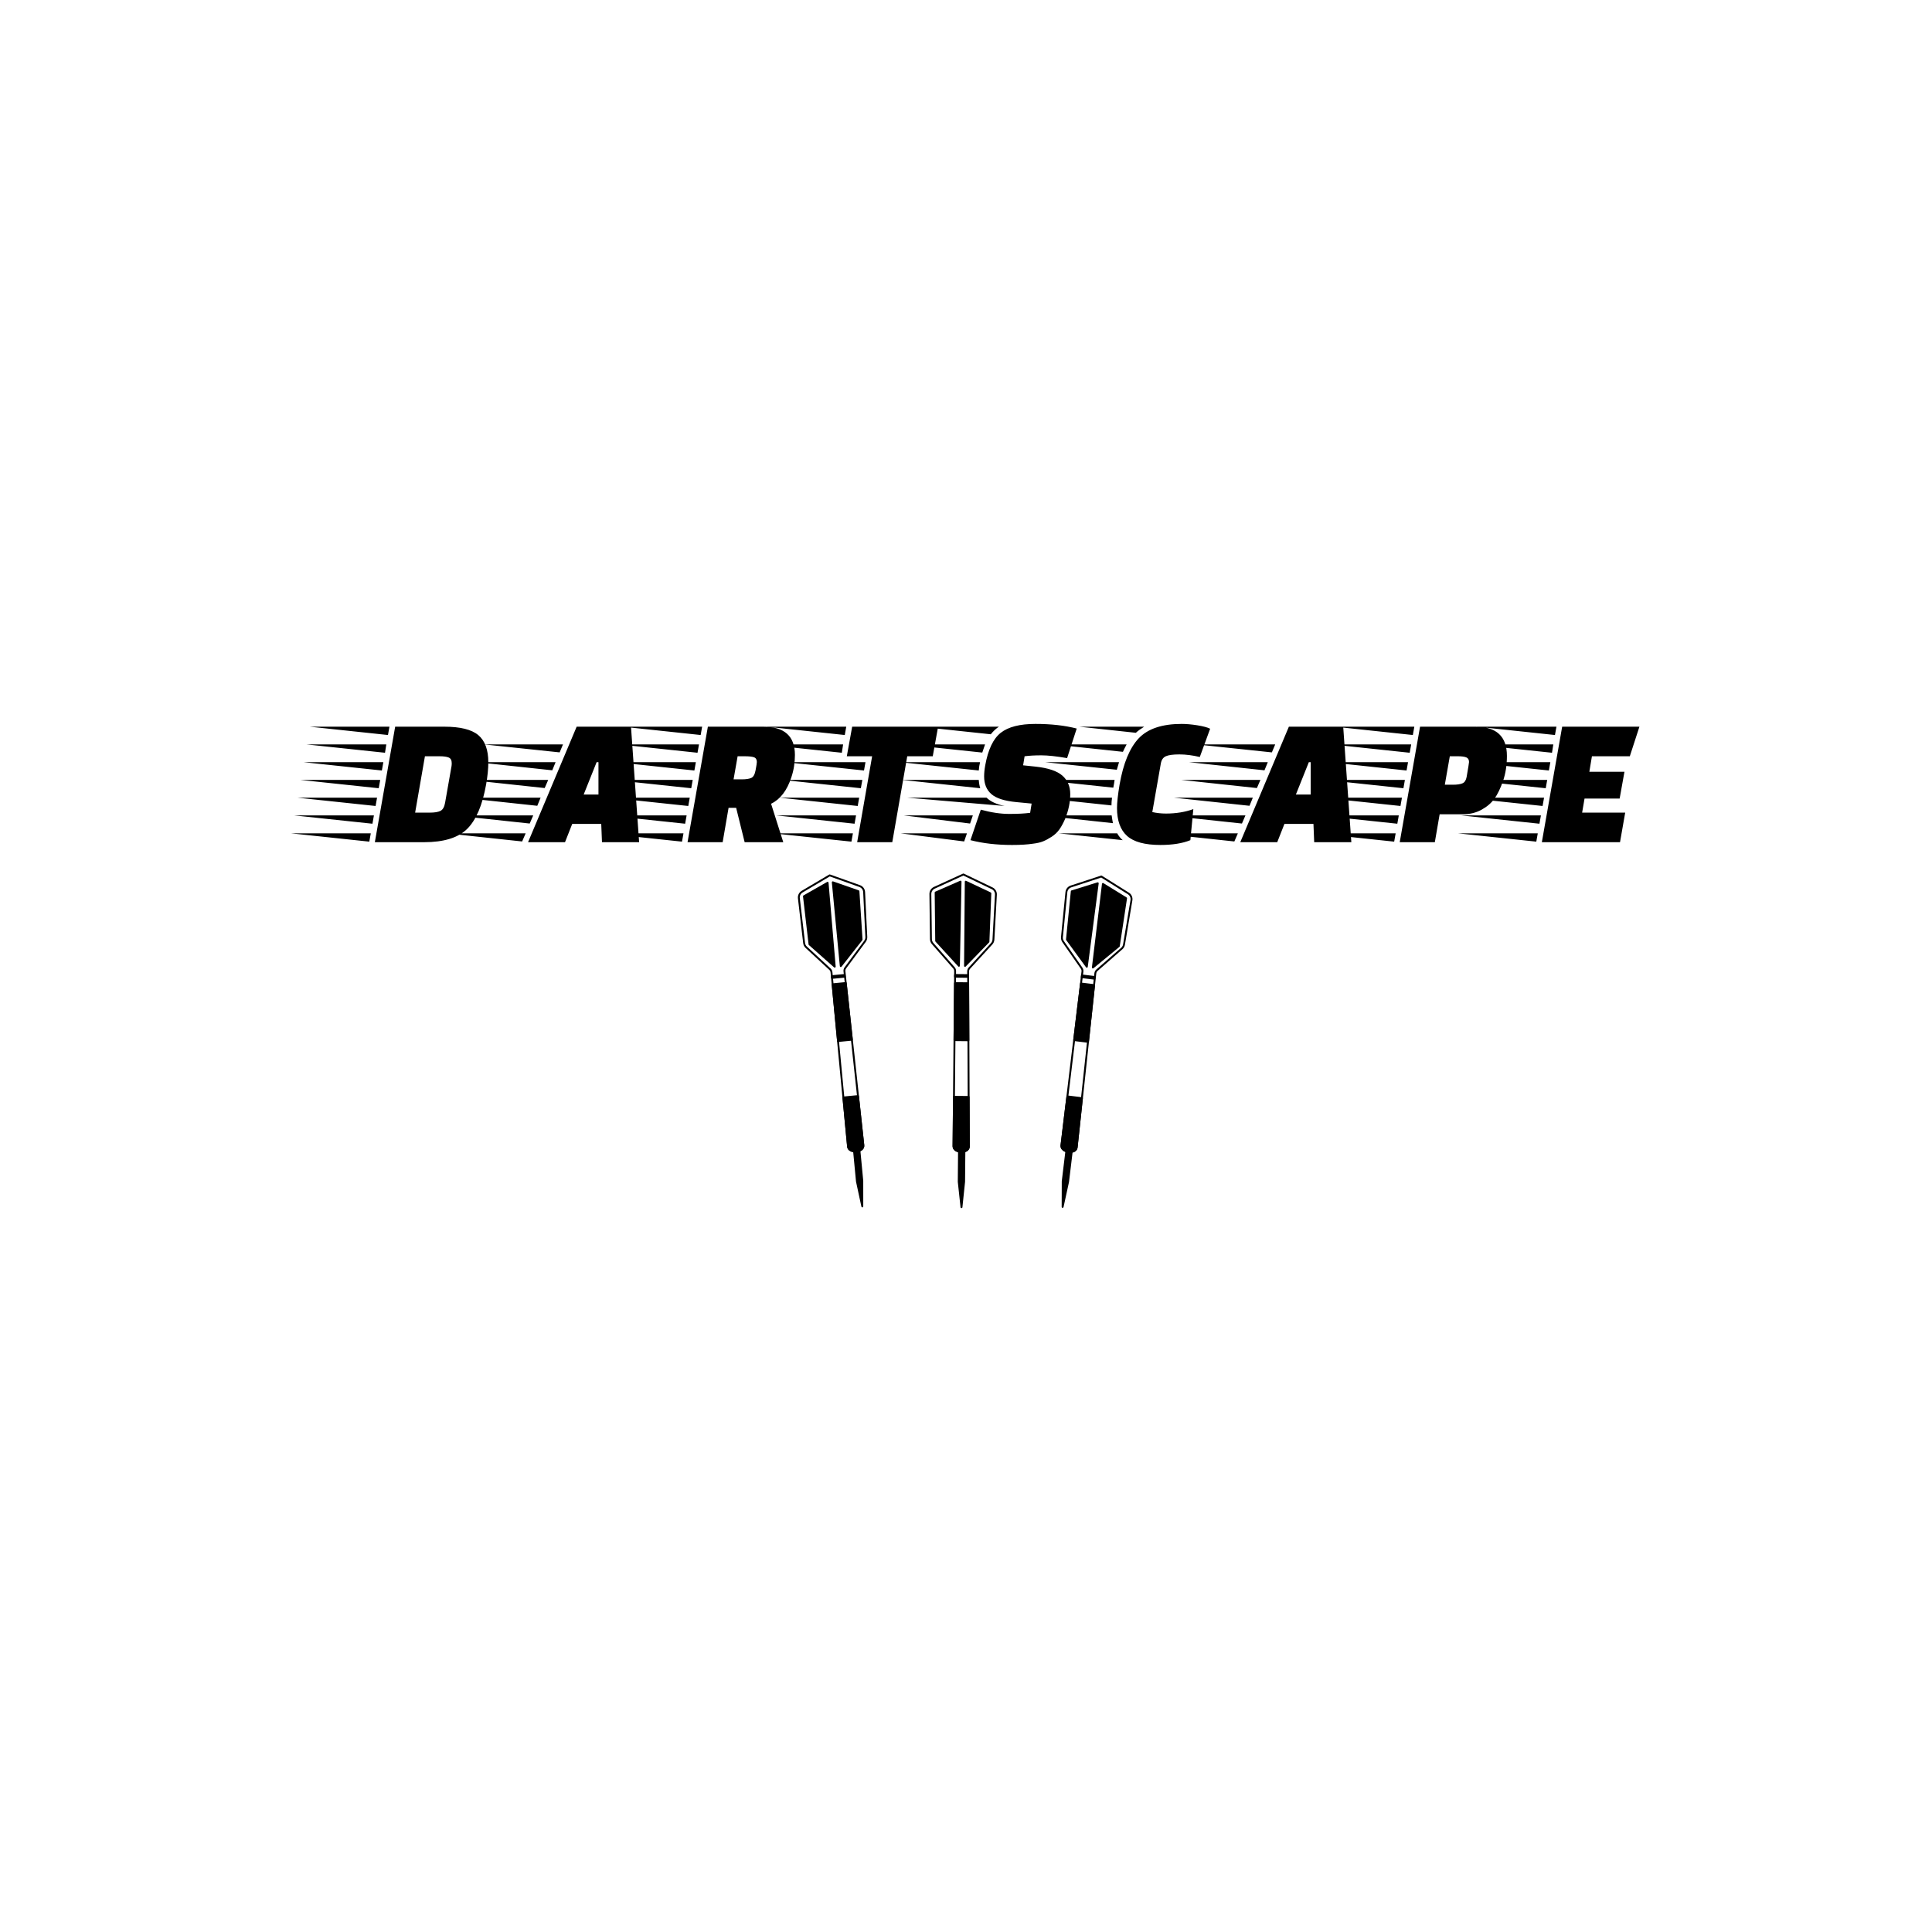 <svg xmlns="http://www.w3.org/2000/svg" version="1.1" xmlns:xlink="http://www.w3.org/1999/xlink" xmlns:svgjs="http://svgjs.dev/svgjs" width="1000" height="1000" viewBox="0 0 1000 1000"><rect width="1000" height="1000" fill="#ffffff"></rect><g transform="matrix(0.7,0,0,0.7,149.576,374.713)"><svg viewBox="0 0 396 142" data-background-color="#c9efc7" preserveAspectRatio="xMidYMid meet" height="358" width="1000" xmlns="http://www.w3.org/2000/svg" xmlns:xlink="http://www.w3.org/1999/xlink"><g id="tight-bounds" transform="matrix(1,0,0,1,0.24,-0.007)"><svg viewBox="0 0 395.52 142.015" height="142.015" width="395.52"><g><svg viewBox="0 0 395.52 142.015" height="142.015" width="395.52"><g><svg viewBox="0 0 395.52 35.503" height="35.503" width="395.52"><g id="textblocktransform"><svg viewBox="0 0 395.52 35.503" height="35.503" width="395.52" id="textblock"><g><svg viewBox="0 0 395.52 35.503" height="35.503" width="395.52"><g transform="matrix(1,0,0,1,0,0)"><svg width="395.52" viewBox="-12.5 -32 364.83 32.75" height="35.503" data-palette-color="#454545"><g class="undefined-text-0" data-fill-palette-color="primary" id="text-0"><path d="M15.7-31.25L29-31.25Q35.45-31.25 38.18-28.98 40.9-26.7 40.9-21.6L40.9-21.6Q40.9-19 40.3-15.6L40.3-15.6Q38.8-7.2 35.18-3.6 31.55 0 23.5 0L23.5 0 10.2 0 15.7-31.25ZM27.7-23.25L27.7-23.25 23.75-23.25 21.1-8 25.05-8Q27-8 27.95-8.47 28.9-8.95 29.2-10.65L29.2-10.65 30.95-20.6Q31-20.9 31-21.4L31-21.4Q31-22.55 30.2-22.9 29.4-23.25 27.7-23.25ZM9.1-2.4L8.7-0.15-12.5-2.4 9.1-2.4ZM10.8-12.05L10.4-9.8-10.8-12.05 10.8-12.05ZM11.65-16.85L11.25-14.6-9.95-16.85 11.65-16.85ZM12.5-21.65L12.1-19.4-9.1-21.65 12.5-21.65ZM13.3-26.45L12.95-24.2-8.25-26.45 13.3-26.45ZM9.95-7.25L9.55-5-11.65-7.25 9.95-7.25ZM14.15-31.25L13.75-29-7.4-31.25 14.15-31.25ZM63.6-4.95L61.65 0 51.65 0 64.8-31.25 79.5-31.25 81.7 0 71.65 0 71.45-4.95 63.6-4.95ZM66.7-12.9L70.7-12.9 70.7-21.65 70.2-21.65 66.7-12.9ZM51-2.4L50.05-0.2 29.55-2.4 51-2.4ZM53.05-7.25L52.1-5.05 31.6-7.25 53.05-7.25ZM55.05-12.05L54.15-9.85 33.65-12.05 55.05-12.05ZM57.1-16.85L56.15-14.65 35.7-16.85 57.1-16.85ZM59.1-21.65L58.2-19.45 37.75-21.65 59.1-21.65ZM63.15-31.25L62.25-29.1 41.85-31.25 63.15-31.25ZM61.1-26.45L60.2-24.3 39.8-26.45 61.1-26.45ZM41.85-31.25L62.25-29.1 63.15-31.25 41.85-31.25ZM100.3-31.25L115.3-31.25Q123.85-31.25 123.85-23.6L123.85-23.6Q123.85-20.45 122.9-17.6L122.9-17.6Q121.15-12.2 117.4-10.4L117.4-10.4 120.7 0 110.25 0 107.95-9.3 105.9-9.3 104.3 0 94.8 0 100.3-31.25ZM107.25-17L109.45-17Q111.15-17 112.02-17.38 112.9-17.75 113.22-19.53 113.55-21.3 113.55-21.7L113.55-21.7Q113.55-22.7 112.77-22.98 112-23.25 110.25-23.25L110.25-23.25 108.35-23.25 107.25-17ZM93.7-2.4L93.3-0.15 72.1-2.4 93.7-2.4ZM95.4-12.05L95-9.8 73.8-12.05 95.4-12.05ZM97.05-21.65L96.65-19.4 75.5-21.65 97.05-21.65ZM97.9-26.45L97.5-24.2 76.35-26.45 97.9-26.45ZM94.55-7.25L94.15-5 72.95-7.25 94.55-7.25ZM98.75-31.25L98.35-29 77.2-31.25 98.75-31.25ZM96.2-16.85L95.8-14.6 74.65-16.85 96.2-16.85ZM162.59-31.25L161.14-23.25 154.24-23.25 150.19 0 140.69 0 144.74-23.25 137.89-23.25 139.34-31.25 162.59-31.25ZM139.54-2.4L139.14-0.15 117.94-2.4 139.54-2.4ZM141.24-12.05L140.84-9.8 119.64-12.05 141.24-12.05ZM142.09-16.85L141.69-14.6 120.49-16.85 142.09-16.85ZM142.94-21.65L142.54-19.4 121.34-21.65 142.94-21.65ZM140.39-7.25L139.99-5 118.79-7.25 140.39-7.25ZM136.89-26.45L136.54-24.2 115.34-26.45 136.89-26.45ZM137.74-31.25L137.34-29 116.19-31.25 137.74-31.25ZM173.59-19.4L173.59-19.4 152.39-21.65 173.94-21.65Q173.69-20.65 173.59-19.4ZM153.79-26.45L175.29-26.45 174.54-24.25 153.79-26.45ZM152.84-16.85L173.59-16.85Q173.69-15.5 173.99-14.6L173.99-14.6 152.84-16.85ZM180.59-9.8L180.59-9.8 154.14-12.05 175.69-12.05Q177.34-10.45 180.59-9.8ZM157.54-31.25L179.04-31.25Q177.89-30.5 176.84-29.2L176.84-29.2 157.54-31.25ZM171.24-5.05L153.29-7.25 171.99-7.25 171.24-5.05ZM169.64-0.2L152.44-2.4 170.39-2.4 169.64-0.2ZM171.34-0.55L174.14-8.8Q178.34-7.65 181.82-7.65 185.29-7.65 187.49-7.95L187.49-7.95 187.89-10.45 183.74-10.85Q178.99-11.3 177.02-13 175.04-14.7 175.04-17.8L175.04-17.8Q175.04-19.15 175.34-20.8L175.34-20.8Q176.49-27.2 179.54-29.6 182.59-32 188.92-32 195.24-32 200.09-30.75L200.09-30.75 197.49-22.75Q193.14-23.5 190.52-23.5 187.89-23.5 185.99-23.25L185.99-23.25 185.59-20.8 188.94-20.45Q194.04-19.9 196.19-18.03 198.34-16.15 198.34-13L198.34-13Q198.34-9.8 196.99-6.4L196.99-6.4Q196.24-4.65 195.42-3.48 194.59-2.3 193.32-1.48 192.04-0.65 190.99-0.23 189.94 0.2 188.29 0.4L188.29 0.4Q185.99 0.75 182.59 0.75L182.59 0.75Q176.39 0.75 171.34-0.55L171.34-0.55ZM210.34-16.85L210.19-15.85Q210.09-15.45 209.99-14.75L209.99-14.75 190.34-16.85 210.34-16.85ZM189.79-12.05L209.64-12.05Q209.49-10.9 209.49-9.95L209.49-9.95 189.79-12.05ZM191.54-21.65L211.54-21.65 210.94-19.6 191.54-21.65ZM190.44-7.25L209.54-7.25Q209.74-5.85 209.89-5.15L209.89-5.15 190.44-7.25ZM193.89-26.45L213.59-26.45Q212.89-25.15 212.59-24.45L212.59-24.45 193.89-26.45ZM195.24-2.4L211.04-2.4Q211.69-1.25 212.54-0.55L212.54-0.55 195.24-2.4ZM200.79-31.25L218.34-31.25Q216.89-30.35 216.09-29.6L216.09-29.6 200.79-31.25ZM222.74 0.75L222.74 0.75Q216.44 0.75 213.71-1.7 210.99-4.15 210.99-9.25L210.99-9.25Q210.99-11.4 211.69-15.6L211.69-15.6Q213.19-24.2 216.86-28.1 220.54-32 228.49-32L228.49-32Q230.34-32 232.71-31.63 235.09-31.25 236.19-30.7L236.19-30.7 233.39-23.05Q230.44-23.75 227.86-23.75 225.29-23.75 224.19-23.25 223.09-22.75 222.84-21.25L222.84-21.25 220.54-8.15Q222.34-7.75 224.24-7.75L224.24-7.75Q228.29-7.75 231.64-8.95L231.64-8.95 230.84-0.55Q227.64 0.75 222.74 0.75ZM256.29-4.95L254.34 0 244.34 0 257.49-31.25 272.19-31.25 274.39 0 264.34 0 264.14-4.95 256.29-4.95ZM259.39-12.9L263.39-12.9 263.39-21.65 262.89-21.65 259.39-12.9ZM243.69-2.4L242.74-0.2 222.24-2.4 243.69-2.4ZM245.74-7.25L244.79-5.05 224.29-7.25 245.74-7.25ZM247.74-12.05L246.84-9.85 226.34-12.05 247.74-12.05ZM249.79-16.85L248.84-14.65 228.39-16.85 249.79-16.85ZM251.79-21.65L250.89-19.45 230.44-21.65 251.79-21.65ZM255.84-31.25L254.94-29.1 234.54-31.25 255.84-31.25ZM253.79-26.45L252.89-24.3 232.49-26.45 253.79-26.45ZM234.54-31.25L254.94-29.1 255.84-31.25 234.54-31.25ZM304.48-7.55L304.48-7.55 298.28-7.55 296.98 0 287.48 0 292.98-31.25 307.98-31.25Q316.48-31.25 316.48-23.35L316.48-23.35Q316.48-19.6 315.43-16.57 314.38-13.55 313.11-11.78 311.83-10 309.61-8.78 307.38-7.55 304.48-7.55ZM299.68-15.55L301.88-15.55Q303.58-15.55 304.46-15.93 305.33-16.3 305.58-17.65L305.58-17.65Q306.23-21.35 306.23-21.7L306.23-21.7Q306.23-22.65 305.48-22.95 304.73-23.25 303.23-23.25L303.23-23.25 301.03-23.25 299.68-15.55ZM286.38-2.4L285.98-0.15 264.78-2.4 286.38-2.4ZM288.08-12.05L287.68-9.8 266.48-12.05 288.08-12.05ZM289.73-21.65L289.33-19.4 268.18-21.65 289.73-21.65ZM290.58-26.45L290.18-24.2 269.03-26.45 290.58-26.45ZM287.23-7.25L286.83-5 265.63-7.25 287.23-7.25ZM291.43-31.25L291.03-29 269.88-31.25 291.43-31.25ZM288.88-16.85L288.48-14.6 267.33-16.85 288.88-16.85ZM348.28-19.05L346.98-11.8 337.48-11.8 336.83-8 348.48-8 347.08 0 325.93 0 331.43-31.25 352.33-31.25 349.73-23.25 339.48-23.25 338.78-19.05 348.28-19.05ZM324.83-2.4L324.43-0.15 303.23-2.4 324.83-2.4ZM326.53-12.05L326.13-9.8 304.93-12.05 326.53-12.05ZM327.38-16.85L326.98-14.6 305.78-16.85 327.38-16.85ZM328.23-21.65L327.83-19.4 306.63-21.65 328.23-21.65ZM329.03-26.45L328.68-24.2 307.48-26.45 329.03-26.45ZM325.68-7.25L325.28-5 304.08-7.25 325.68-7.25ZM329.88-31.25L329.48-29 308.33-31.25 329.88-31.25Z" fill="#000000" data-fill-palette-color="primary"></path></g></svg></g></svg></g></svg></g></svg></g><g transform="matrix(1,0,0,1,148.695,43.884)"><svg viewBox="0 0 98.13 98.13" height="98.13" width="98.13"><g><svg xmlns="http://www.w3.org/2000/svg" xmlns:xlink="http://www.w3.org/1999/xlink" version="1.1" x="0" y="0" viewBox="11.102 10 44 44" style="enable-background:new 0 0 64 64;" xml:space="preserve" height="98.13" width="98.13" class="icon-icon-0" data-fill-palette-color="accent" id="icon-0"><g fill="#454545" data-fill-palette-color="accent"><path d="M32.608 46.725c-0.558 0-1.126-0.284-1.164-0.846 0-0.004 0-0.007 0-0.009l0.21-23.05c0.001-0.127-0.044-0.248-0.127-0.342l-2.801-3.197c-0.158-0.181-0.247-0.414-0.251-0.654l-0.075-5.934c-0.005-0.4 0.225-0.765 0.587-0.932l3.826-1.751c0.034-0.015 0.072-0.014 0.104 0.001l3.78 1.815c0.368 0.178 0.592 0.557 0.569 0.966l-0.326 5.897c-0.013 0.232-0.106 0.455-0.263 0.627l-2.931 3.205c-0.087 0.094-0.134 0.218-0.134 0.348l0.094 23.03c-0.004 0.469-0.436 0.808-1.049 0.826C32.641 46.725 32.624 46.725 32.608 46.725zM31.691 45.867c0.031 0.418 0.501 0.612 0.959 0.609 0.4-0.013 0.806-0.196 0.809-0.577l-0.094-23.029c0-0.194 0.07-0.378 0.199-0.519l2.931-3.205c0.118-0.129 0.189-0.297 0.198-0.471l0.326-5.897c0.017-0.309-0.151-0.594-0.429-0.728l-3.727-1.788-3.774 1.727c-0.272 0.125-0.446 0.399-0.442 0.7l0.076 5.934c0.002 0.182 0.07 0.356 0.188 0.492l2.802 3.197c0.124 0.142 0.191 0.323 0.189 0.51L31.691 45.867z" fill="#000000" data-fill-palette-color="accent"></path><polygon points="33.525,31.924 31.695,31.907 31.763,24.411 33.495,24.427  " fill="#000000" data-fill-palette-color="accent"></polygon><path d="M33.526 32.049c0 0-0.001 0-0.001 0l-1.831-0.018c-0.069-0.001-0.123-0.057-0.123-0.126l0.069-7.495c0-0.033 0.014-0.065 0.037-0.088 0.023-0.023 0.054-0.036 0.086-0.036 0 0 0.001 0 0.001 0l1.732 0.017c0.068 0.001 0.122 0.055 0.122 0.123l0.031 7.497c0 0.034-0.013 0.066-0.036 0.09C33.59 32.036 33.558 32.049 33.526 32.049zM31.82 31.783l1.581 0.015-0.03-7.247-1.485-0.015L31.82 31.783z" fill="#000000" data-fill-palette-color="accent"></path><rect x="31.772" y="23.348" transform="matrix(1 0.009 -0.009 1 0.218 -0.301)" width="1.676" height="0.225" fill="#000000" data-fill-palette-color="accent"></rect><path d="M33.447 23.706c0 0-0.001 0-0.001 0l-1.676-0.016c-0.069-0.001-0.123-0.056-0.123-0.125l0.002-0.226c0-0.033 0.014-0.065 0.038-0.088 0.023-0.023 0.054-0.036 0.086-0.036 0 0 0.001 0 0.001 0l1.676 0.016c0.069 0.001 0.123 0.056 0.123 0.126l-0.002 0.225c0 0.033-0.014 0.065-0.037 0.088C33.511 23.693 33.48 23.706 33.447 23.706z" fill="#000000" data-fill-palette-color="accent"></path><path d="M33.583 45.9c-0.009 0.939-2.023 0.845-2.016-0.019l0.06-6.518 1.929 0.018L33.583 45.9z" fill="#000000" data-fill-palette-color="accent"></path><path d="M32.614 46.691c-0.282 0-0.568-0.066-0.786-0.195-0.25-0.149-0.387-0.368-0.385-0.616l0.06-6.518c0-0.068 0.056-0.124 0.124-0.123 0 0 0 0 0.001 0l1.929 0.017c0.068 0.001 0.122 0.055 0.123 0.124l0.026 6.519c0 0.001 0 0.002 0 0.002-0.002 0.263-0.14 0.485-0.387 0.625C33.126 46.636 32.872 46.691 32.614 46.691zM31.749 39.489l-0.058 6.393c-0.002 0.2 0.142 0.328 0.262 0.399 0.344 0.203 0.913 0.215 1.244 0.028 0.172-0.098 0.26-0.236 0.262-0.409l-0.026-6.395L31.749 39.489z" fill="#000000" data-fill-palette-color="accent"></path><polygon points="32.288,46.677 32.253,50.528 32.614,53.875 32.962,50.534 32.997,46.684     " fill="#000000" data-fill-palette-color="accent"></polygon><path d="M32.614 54c-0.063 0-0.116-0.048-0.123-0.111l-0.361-3.348 0.034-3.865c0-0.033 0.014-0.065 0.037-0.087 0.023-0.023 0.054-0.036 0.087-0.036 0 0 0.001 0 0.001 0l0.709 0.007c0.069 0.001 0.123 0.057 0.123 0.125l-0.035 3.85-0.348 3.353C32.731 53.951 32.678 54 32.615 54 32.614 54 32.614 54 32.614 54zM32.411 46.803L32.376 50.528l0.236 2.175 0.227-2.181 0.033-3.714L32.411 46.803z" fill="#000000" data-fill-palette-color="accent"></path><polygon points="29.214,12.498 32.493,11.063 32.28,22.133 29.287,18.867  " fill="#000000" data-fill-palette-color="accent"></polygon><path d="M32.28 22.258c-0.034 0-0.067-0.014-0.091-0.04l-2.993-3.266c-0.021-0.022-0.032-0.053-0.033-0.084l-0.072-6.369c0-0.05 0.029-0.095 0.074-0.115l3.279-1.435c0.039-0.017 0.083-0.014 0.118 0.01 0.035 0.023 0.056 0.063 0.055 0.105l-0.213 11.071c-0.001 0.052-0.032 0.096-0.08 0.115C32.31 22.255 32.295 22.258 32.28 22.258zM29.41 18.817l2.752 3.004 0.204-10.567-3.027 1.325L29.41 18.817z" fill="#000000" data-fill-palette-color="accent"></path><polygon points="36.413,12.6 33.176,11.073 33.078,22.145 36.162,18.965  " fill="#000000" data-fill-palette-color="accent"></polygon><path d="M33.078 22.269c-0.016 0-0.032-0.003-0.047-0.009-0.046-0.019-0.077-0.065-0.076-0.116l0.097-11.073c0-0.043 0.022-0.082 0.058-0.104 0.035-0.021 0.08-0.025 0.119-0.008l3.237 1.528c0.045 0.021 0.073 0.068 0.071 0.118l-0.251 6.364c-0.001 0.031-0.014 0.06-0.036 0.082l-3.083 3.18C33.143 22.257 33.111 22.269 33.078 22.269zM33.298 11.268l-0.093 10.568 2.835-2.924 0.246-6.234L33.298 11.268z" fill="#000000" data-fill-palette-color="accent"></path><path d="M18.654 46.678c-0.5 0-0.988-0.232-1.074-0.73 0-0.003-0.001-0.007-0.001-0.009l-2.183-22.945c-0.012-0.126-0.07-0.242-0.162-0.327l-3.118-2.885c-0.176-0.163-0.289-0.384-0.317-0.624L11.108 13.264c-0.046-0.398 0.145-0.785 0.488-0.987l3.623-2.143c0.031-0.018 0.071-0.023 0.104-0.011l3.947 1.407c0.385 0.137 0.646 0.491 0.666 0.901l0.289 5.899c0.011 0.233-0.059 0.464-0.197 0.651l-2.583 3.495c-0.076 0.104-0.111 0.233-0.097 0.361l2.484 22.894c0.044 0.467-0.35 0.85-0.959 0.932C18.801 46.673 18.727 46.678 18.654 46.678zM17.825 45.91c0.074 0.412 0.565 0.563 1.016 0.507 0.397-0.055 0.782-0.279 0.745-0.66l-2.484-22.893c-0.021-0.192 0.03-0.382 0.144-0.536l2.583-3.495c0.104-0.141 0.156-0.315 0.148-0.492l-0.289-5.898c-0.015-0.309-0.212-0.574-0.501-0.678l-3.892-1.387-3.574 2.113c-0.258 0.153-0.402 0.444-0.367 0.744l0.691 5.894c0.021 0.18 0.106 0.346 0.239 0.47l3.117 2.885c0.138 0.127 0.223 0.3 0.241 0.487L17.825 45.91z" fill="#000000" data-fill-palette-color="accent"></path><polygon points="18.202,31.851 16.379,32.027 15.669,24.565 17.393,24.399  " fill="#000000" data-fill-palette-color="accent"></polygon><path d="M16.38 32.152c-0.029 0-0.057-0.01-0.079-0.029-0.025-0.021-0.041-0.052-0.045-0.084l-0.71-7.462c-0.006-0.068 0.044-0.129 0.112-0.135l1.724-0.167c0.059-0.021 0.127 0.043 0.134 0.11l0.808 7.452c0.004 0.033-0.006 0.066-0.026 0.093-0.021 0.025-0.051 0.042-0.085 0.045l-1.822 0.176C16.387 32.152 16.383 32.152 16.38 32.152zM15.804 24.677l0.687 7.214 1.574-0.152-0.782-7.205L15.804 24.677z" fill="#000000" data-fill-palette-color="accent"></path><polygon points="17.258,23.563 15.589,23.723 15.568,23.499 17.237,23.338  " fill="#000000" data-fill-palette-color="accent"></polygon><path d="M15.59 23.848c-0.063 0-0.117-0.048-0.124-0.113l-0.021-0.225c-0.003-0.032 0.007-0.065 0.027-0.09 0.021-0.026 0.051-0.042 0.084-0.045l1.669-0.161c0.035-0.006 0.065 0.007 0.09 0.028 0.025 0.021 0.041 0.052 0.045 0.084l0.021 0.225c0.006 0.068-0.044 0.129-0.112 0.135L15.601 23.847C15.597 23.848 15.593 23.848 15.59 23.848z" fill="#000000" data-fill-palette-color="accent"></path><path d="M19.709 45.745c0.089 0.935-1.924 1.054-2.006 0.194l-0.617-6.489 1.92-0.185L19.709 45.745z" fill="#000000" data-fill-palette-color="accent"></path><path d="M18.636 46.643c-0.218 0-0.433-0.039-0.61-0.12-0.264-0.122-0.422-0.324-0.446-0.573l-0.618-6.488c-0.003-0.033 0.007-0.065 0.029-0.091 0.021-0.026 0.051-0.042 0.083-0.045l1.92-0.184c0.061-0.021 0.127 0.043 0.135 0.11l0.703 6.479c0 0.001 0 0.001 0 0.002 0.025 0.261-0.089 0.496-0.32 0.663C19.286 46.558 18.958 46.643 18.636 46.643zM17.221 39.562l0.605 6.365c0.019 0.199 0.175 0.31 0.302 0.369 0.362 0.166 0.93 0.12 1.24-0.103 0.161-0.115 0.234-0.262 0.218-0.435l-0.69-6.358L17.221 39.562z" fill="#000000" data-fill-palette-color="accent"></path><polygon points="18.502,46.654 18.867,50.488 19.574,53.779 19.573,50.42 19.208,46.586     " fill="#000000" data-fill-palette-color="accent"></polygon><path d="M19.574 53.903c-0.058 0-0.109-0.041-0.121-0.099l-0.707-3.29-0.367-3.848c-0.006-0.068 0.044-0.129 0.112-0.136l0.705-0.068c0.035-0.008 0.065 0.006 0.091 0.027s0.041 0.052 0.044 0.085l0.365 3.834 0.002 3.37c0 0.063-0.048 0.117-0.111 0.124C19.583 53.903 19.578 53.903 19.574 53.903zM18.637 46.766l0.353 3.71 0.46 2.137-0.001-2.194-0.352-3.697L18.637 46.766z" fill="#000000" data-fill-palette-color="accent"></path><polygon points="11.898,12.985 15.01,11.213 15.947,22.246 12.631,19.312  " fill="#000000" data-fill-palette-color="accent"></polygon><path d="M15.947 22.37c-0.029 0-0.058-0.011-0.081-0.031l-3.317-2.934c-0.023-0.02-0.038-0.049-0.041-0.079l-0.733-6.327c-0.006-0.05 0.018-0.098 0.062-0.122l3.112-1.772c0.037-0.021 0.082-0.022 0.119-0.002 0.038 0.019 0.062 0.057 0.065 0.1l0.938 11.031c0.004 0.051-0.022 0.099-0.068 0.122C15.986 22.365 15.966 22.37 15.947 22.37zM12.749 19.249l3.049 2.698-0.895-10.529-2.873 1.635L12.749 19.249z" fill="#000000" data-fill-palette-color="accent"></path><polygon points="19.068,12.33 15.69,11.151 16.742,22.173 19.479,18.686  " fill="#000000" data-fill-palette-color="accent"></polygon><path d="M16.742 22.298c-0.012 0-0.023-0.002-0.035-0.005-0.049-0.015-0.084-0.057-0.088-0.108l-1.052-11.022c-0.004-0.042 0.014-0.084 0.047-0.11 0.032-0.026 0.075-0.034 0.117-0.02l3.378 1.179c0.047 0.017 0.08 0.059 0.082 0.11l0.411 6.356c0.002 0.03-0.007 0.061-0.026 0.085l-2.737 3.487C16.816 22.281 16.779 22.298 16.742 22.298zM15.832 11.332l1.004 10.521 2.516-3.207-0.402-6.226L15.832 11.332z" fill="#000000" data-fill-palette-color="accent"></path><path d="M46.887 46.744c-0.045 0-0.091-0.002-0.137-0.006-0.571-0.047-1.137-0.398-1.112-0.977 0-0.003 0-0.006 0.001-0.009l2.761-22.882c0.015-0.126-0.016-0.251-0.088-0.355l-2.43-3.491c-0.137-0.197-0.2-0.438-0.177-0.678l0.583-5.906c0.039-0.397 0.308-0.735 0.686-0.86l3.997-1.309c0.035-0.01 0.072-0.006 0.103 0.013l3.555 2.227c0.346 0.217 0.526 0.618 0.458 1.023l-0.976 5.823c-0.038 0.23-0.156 0.441-0.331 0.594l-3.268 2.857c-0.097 0.085-0.158 0.202-0.171 0.331L47.884 46.036C47.832 46.465 47.43 46.744 46.887 46.744zM45.885 45.776c-0.015 0.419 0.433 0.676 0.885 0.713 0.393 0.038 0.822-0.102 0.868-0.481l2.456-22.897c0.02-0.191 0.111-0.366 0.256-0.492l3.268-2.857c0.132-0.115 0.22-0.273 0.249-0.445l0.977-5.824c0.051-0.306-0.085-0.607-0.345-0.77l-3.507-2.197-3.941 1.292c-0.284 0.093-0.487 0.347-0.516 0.647l-0.583 5.906c-0.017 0.18 0.029 0.362 0.133 0.511l2.43 3.491c0.107 0.154 0.154 0.341 0.131 0.526L45.885 45.776z" fill="#000000" data-fill-palette-color="accent"></path><polygon points="49.252,32.127 47.434,31.905 48.333,24.463 50.051,24.673  " fill="#000000" data-fill-palette-color="accent"></polygon><path d="M49.252 32.252c-0.005 0-0.01 0-0.015-0.001l-1.817-0.223c-0.068-0.008-0.116-0.07-0.108-0.138l0.898-7.441c0.004-0.033 0.021-0.063 0.046-0.084 0.026-0.019 0.058-0.033 0.092-0.025l1.718 0.21c0.067 0.008 0.116 0.069 0.109 0.137l-0.8 7.454c-0.004 0.033-0.02 0.063-0.046 0.084C49.307 32.242 49.279 32.252 49.252 32.252zM47.572 31.796l1.57 0.192 0.773-7.206-1.474-0.18L47.572 31.796z" fill="#000000" data-fill-palette-color="accent"></path><polygon points="50.098,23.827 48.434,23.624 48.461,23.4 50.125,23.604  " fill="#000000" data-fill-palette-color="accent"></polygon><path d="M50.098 23.952c-0.005 0-0.01 0-0.015-0.001l-1.664-0.203c-0.032-0.004-0.062-0.02-0.083-0.047-0.02-0.026-0.029-0.059-0.025-0.091l0.027-0.224c0.008-0.068 0.067-0.126 0.138-0.109l1.664 0.203c0.032 0.004 0.062 0.02 0.082 0.047 0.02 0.026 0.029 0.059 0.026 0.091l-0.028 0.224C50.213 23.905 50.16 23.952 50.098 23.952z" fill="#000000" data-fill-palette-color="accent"></path><path d="M47.761 46.023c-0.113 0.932-2.104 0.613-2.001-0.245l0.781-6.471 1.915 0.234L47.761 46.023z" fill="#000000" data-fill-palette-color="accent"></path><path d="M46.91 46.712c-0.072 0-0.144-0.005-0.215-0.013-0.573-0.07-1.121-0.414-1.058-0.936l0.781-6.471c0.004-0.033 0.021-0.063 0.047-0.083 0.026-0.02 0.058-0.033 0.091-0.026l1.915 0.235c0.067 0.008 0.116 0.069 0.108 0.137l-0.695 6.481c0 0 0 0.001 0 0.001C47.826 46.515 47.382 46.712 46.91 46.712zM46.649 39.446l-0.766 6.347c-0.043 0.356 0.402 0.605 0.842 0.659 0.422 0.053 0.866-0.065 0.913-0.444l0.682-6.357L46.649 39.446zM47.761 46.022h0.003H47.761z" fill="#000000" data-fill-palette-color="accent"></path><polygon points="46.388,46.65 45.927,50.472 45.915,53.839 46.631,50.559 47.092,46.736     " fill="#000000" data-fill-palette-color="accent"></polygon><path d="M45.915 53.964c-0.004 0-0.009 0-0.014-0.001-0.063-0.007-0.11-0.06-0.11-0.124l0.012-3.367 0.462-3.837c0.004-0.033 0.021-0.063 0.047-0.084 0.025-0.02 0.059-0.032 0.091-0.025l0.704 0.086c0.068 0.009 0.116 0.07 0.108 0.138l-0.462 3.823-0.717 3.293C46.023 53.924 45.972 53.964 45.915 53.964zM46.496 46.788l-0.447 3.699-0.007 2.187 0.468-2.142 0.444-3.687L46.496 46.788z" fill="#000000" data-fill-palette-color="accent"></path><polygon points="47.119,12.338 50.536,11.28 49.099,22.258 46.486,18.676  " fill="#000000" data-fill-palette-color="accent"></polygon><path d="M49.099 22.382c-0.039 0-0.076-0.018-0.1-0.05l-2.613-3.582c-0.018-0.025-0.027-0.055-0.024-0.086l0.634-6.338c0.005-0.05 0.039-0.091 0.087-0.106l3.417-1.058c0.039-0.014 0.084-0.004 0.116 0.023 0.032 0.027 0.048 0.07 0.043 0.112l-1.438 10.977c-0.007 0.051-0.043 0.091-0.092 0.104C49.119 22.381 49.109 22.382 49.099 22.382zM46.614 18.641l2.402 3.294 1.372-10.478-3.154 0.976L46.614 18.641z" fill="#000000" data-fill-palette-color="accent"></path><polygon points="54.262,13.248 51.214,11.367 49.89,22.359 53.307,19.545  " fill="#000000" data-fill-palette-color="accent"></polygon><path d="M49.89 22.484c-0.02 0-0.041-0.005-0.059-0.016-0.044-0.024-0.07-0.074-0.063-0.124l1.323-10.992c0.005-0.043 0.031-0.079 0.069-0.098 0.038-0.02 0.083-0.018 0.119 0.006l3.048 1.882c0.043 0.026 0.065 0.075 0.057 0.125l-0.955 6.296c-0.004 0.031-0.02 0.058-0.044 0.078l-3.416 2.814C49.946 22.474 49.918 22.484 49.89 22.484zM51.313 11.573l-1.263 10.493 3.142-2.588 0.935-6.166L51.313 11.573z" fill="#000000" data-fill-palette-color="accent"></path></g></svg></g></svg></g><g></g></svg></g><defs></defs></svg><rect width="395.52" height="142.015" fill="none" stroke="none" visibility="hidden"></rect></g></svg></g></svg>